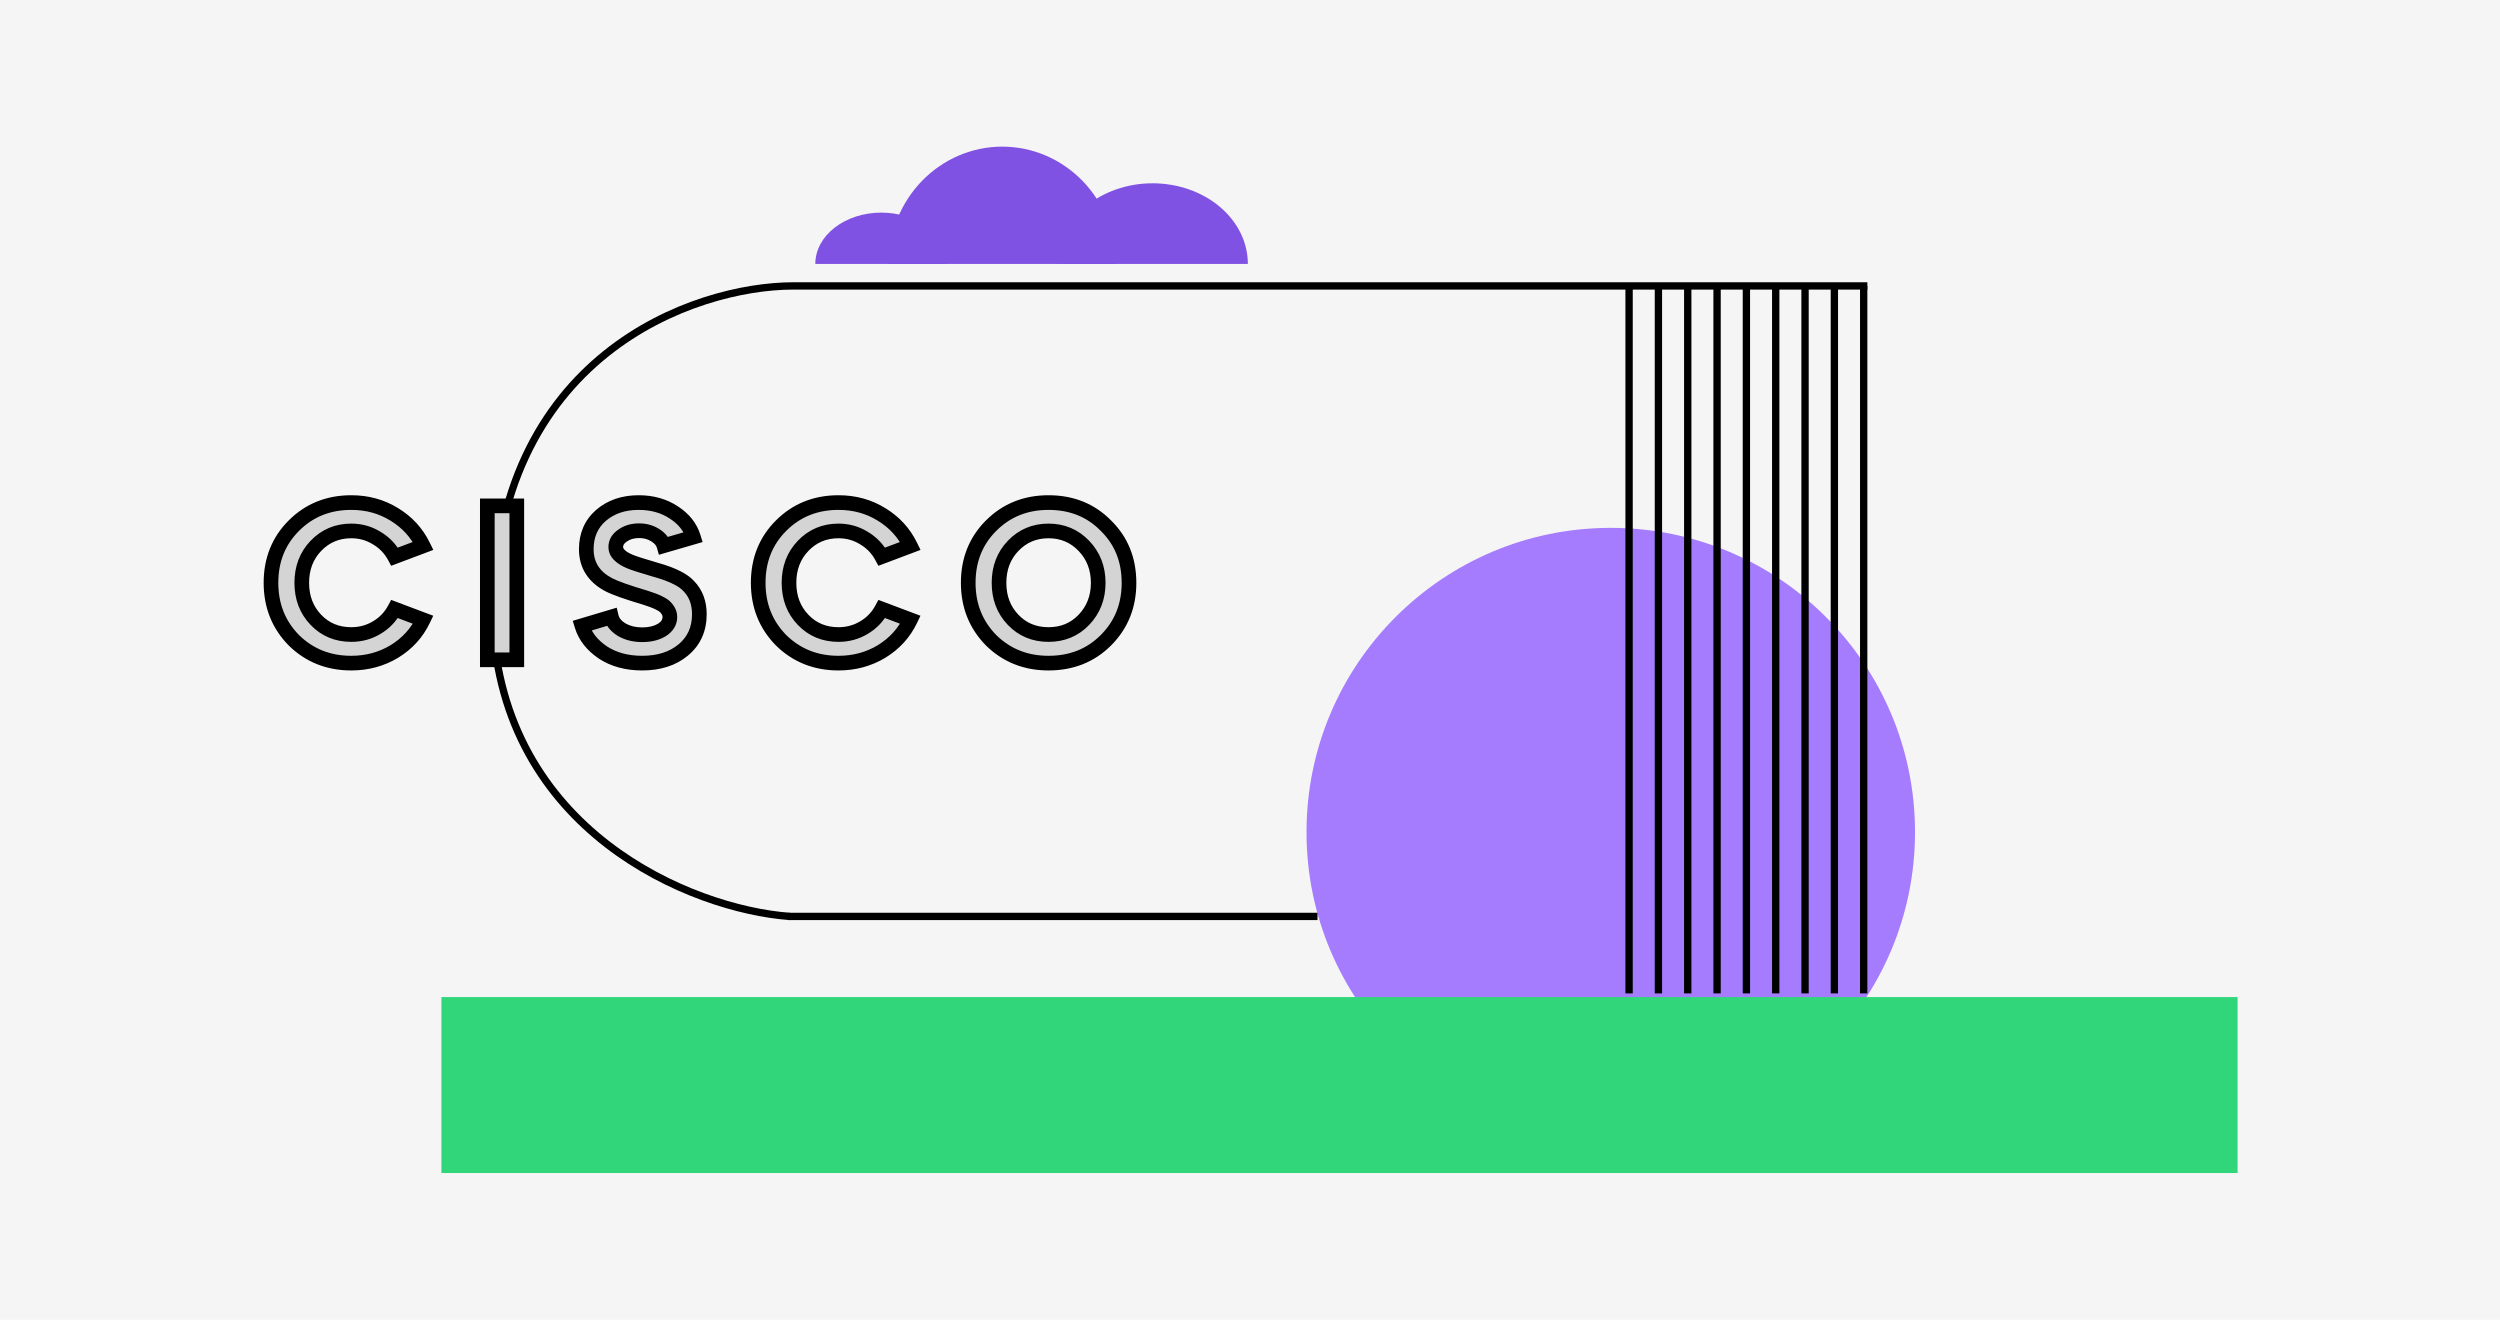 <svg width="341" height="180" viewBox="0 0 341 180" fill="none" xmlns="http://www.w3.org/2000/svg">
<rect width="341" height="180" fill="#F5F5F5"/>
<circle cx="219.708" cy="113.5" r="41.5" fill="#A57CFE"/>
<rect x="60.208" y="136" width="245" height="24" fill="#31D67B"/>
<path d="M226.208 39V135.5" stroke="black"/>
<path d="M230.208 39V135.5" stroke="black"/>
<path d="M234.208 39V135.5" stroke="black"/>
<path d="M238.208 39V135.5" stroke="black"/>
<path d="M242.208 39V135.5" stroke="black"/>
<path d="M246.208 39V135.5" stroke="black"/>
<path d="M250.208 39V135.5" stroke="black"/>
<path d="M254.208 39V135.5" stroke="black"/>
<path d="M222.208 39V135.5" stroke="black"/>
<path d="M107.708 125C94.208 124 68.408 113.3 67.208 84.5C67.208 48.5 94.708 39 108.208 39C127.708 39 208.708 39 254.708 39" stroke="black"/>
<path d="M107.504 125H179.708" stroke="black"/>
<path d="M152.208 36C152.208 31.756 150.575 27.687 147.668 24.686C144.761 21.686 140.819 20 136.708 20C132.597 20 128.655 21.686 125.748 24.686C122.841 27.687 121.208 31.756 121.208 36L136.708 36H152.208Z" fill="#8052E4"/>
<path d="M170.208 36C170.208 33.083 168.838 30.285 166.4 28.222C163.962 26.159 160.656 25 157.208 25C153.76 25 150.454 26.159 148.016 28.222C145.578 30.285 144.208 33.083 144.208 36L157.208 36H170.208Z" fill="#8052E4"/>
<path d="M129.208 36C129.208 34.144 128.26 32.363 126.572 31.05C124.884 29.738 122.595 29 120.208 29C117.821 29 115.532 29.738 113.844 31.05C112.156 32.363 111.208 34.144 111.208 36L120.208 36H129.208Z" fill="#8052E4"/>
<path d="M47.912 68.55C50.092 68.55 52.052 69.09 53.792 70.17C55.532 71.23 56.842 72.66 57.722 74.46L53.822 75.93C53.242 74.85 52.422 74 51.362 73.38C50.322 72.74 49.172 72.42 47.912 72.42C45.992 72.42 44.382 73.1 43.082 74.46C41.802 75.8 41.162 77.48 41.162 79.5C41.162 81.52 41.802 83.2 43.082 84.54C44.362 85.88 45.972 86.55 47.912 86.55C49.172 86.55 50.322 86.24 51.362 85.62C52.422 85 53.242 84.15 53.822 83.07L57.722 84.54C56.862 86.34 55.552 87.78 53.792 88.86C52.032 89.92 50.072 90.45 47.912 90.45C44.812 90.45 42.202 89.41 40.082 87.33C38.002 85.21 36.962 82.6 36.962 79.5C36.962 76.38 38.002 73.78 40.082 71.7C42.182 69.6 44.792 68.55 47.912 68.55ZM70.491 90H66.471V69H70.491V90ZM94.581 73.26L90.561 74.43C90.401 73.87 90.001 73.39 89.361 72.99C88.721 72.59 87.991 72.39 87.171 72.39C86.291 72.39 85.541 72.61 84.921 73.05C84.301 73.47 83.991 73.99 83.991 74.61C83.991 75.39 84.631 76.05 85.911 76.59C86.431 76.81 87.581 77.18 89.361 77.7C90.661 78.06 91.701 78.45 92.481 78.87C93.101 79.19 93.601 79.56 93.981 79.98C94.921 80.96 95.391 82.23 95.391 83.79C95.391 85.81 94.661 87.43 93.201 88.65C91.761 89.85 89.891 90.45 87.591 90.45C85.511 90.45 83.731 89.97 82.251 89.01C80.771 88.01 79.811 86.79 79.371 85.35L83.391 84.15C83.551 84.83 84.021 85.41 84.801 85.89C85.601 86.35 86.531 86.58 87.591 86.58C88.671 86.58 89.571 86.36 90.291 85.92C91.011 85.46 91.371 84.87 91.371 84.15C91.371 83.63 91.121 83.14 90.621 82.68C90.421 82.52 90.131 82.35 89.751 82.17C89.431 82.01 88.871 81.8 88.071 81.54C85.571 80.8 83.881 80.2 83.001 79.74C80.981 78.66 79.971 77.05 79.971 74.91C79.971 73.01 80.631 71.48 81.951 70.32C83.311 69.14 85.031 68.55 87.111 68.55C88.951 68.55 90.551 69 91.911 69.9C93.271 70.78 94.161 71.9 94.581 73.26ZM114.369 68.55C116.549 68.55 118.509 69.09 120.249 70.17C121.989 71.23 123.299 72.66 124.179 74.46L120.279 75.93C119.699 74.85 118.879 74 117.819 73.38C116.779 72.74 115.629 72.42 114.369 72.42C112.449 72.42 110.839 73.1 109.539 74.46C108.259 75.8 107.619 77.48 107.619 79.5C107.619 81.52 108.259 83.2 109.539 84.54C110.819 85.88 112.429 86.55 114.369 86.55C115.629 86.55 116.779 86.24 117.819 85.62C118.879 85 119.699 84.15 120.279 83.07L124.179 84.54C123.319 86.34 122.009 87.78 120.249 88.86C118.489 89.92 116.529 90.45 114.369 90.45C111.269 90.45 108.659 89.41 106.539 87.33C104.459 85.21 103.419 82.6 103.419 79.5C103.419 76.38 104.459 73.78 106.539 71.7C108.639 69.6 111.249 68.55 114.369 68.55ZM143.016 68.55C146.176 68.55 148.786 69.6 150.846 71.7C152.946 73.76 153.996 76.36 153.996 79.5C153.996 82.62 152.946 85.23 150.846 87.33C148.766 89.41 146.156 90.45 143.016 90.45C139.916 90.45 137.306 89.41 135.186 87.33C133.106 85.21 132.066 82.6 132.066 79.5C132.066 76.38 133.106 73.78 135.186 71.7C137.286 69.6 139.896 68.55 143.016 68.55ZM138.186 74.46C136.906 75.8 136.266 77.48 136.266 79.5C136.266 81.52 136.906 83.2 138.186 84.54C139.466 85.88 141.076 86.55 143.016 86.55C144.956 86.55 146.566 85.88 147.846 84.54C149.146 83.18 149.796 81.5 149.796 79.5C149.796 77.5 149.146 75.82 147.846 74.46C146.546 73.1 144.936 72.42 143.016 72.42C141.096 72.42 139.486 73.1 138.186 74.46Z" fill="#D4D4D4"/>
<path d="M53.792 70.17L53.265 71.02L53.272 71.024L53.792 70.17ZM57.722 74.46L58.075 75.396L59.103 75.008L58.62 74.021L57.722 74.46ZM53.822 75.93L52.941 76.403L53.355 77.175L54.175 76.866L53.822 75.93ZM51.362 73.38L50.838 74.232L50.847 74.237L50.857 74.243L51.362 73.38ZM43.082 74.46L42.359 73.769L42.359 73.769L43.082 74.46ZM43.082 84.54L43.805 83.849L43.082 84.54ZM51.362 85.62L50.857 84.757L50.85 84.761L51.362 85.62ZM53.822 83.07L54.175 82.134L53.355 81.825L52.941 82.597L53.822 83.07ZM57.722 84.54L58.624 84.971L59.094 83.988L58.075 83.604L57.722 84.54ZM53.792 88.86L54.308 89.717L54.315 89.712L53.792 88.86ZM40.082 87.33L39.368 88.03L39.375 88.037L39.382 88.044L40.082 87.33ZM40.082 71.7L40.789 72.407L40.082 71.7ZM47.912 69.55C49.918 69.55 51.693 70.044 53.265 71.02L54.319 69.32C52.411 68.136 50.266 67.55 47.912 67.55V69.55ZM53.272 71.024C54.852 71.987 56.029 73.274 56.824 74.899L58.62 74.021C57.655 72.046 56.212 70.474 54.312 69.316L53.272 71.024ZM57.369 73.524L53.469 74.994L54.175 76.866L58.075 75.396L57.369 73.524ZM54.703 75.457C54.036 74.214 53.086 73.23 51.867 72.517L50.857 74.243C51.758 74.77 52.448 75.486 52.941 76.403L54.703 75.457ZM51.886 72.528C50.683 71.788 49.351 71.42 47.912 71.42V73.42C48.993 73.42 49.961 73.692 50.838 74.232L51.886 72.528ZM47.912 71.42C45.725 71.42 43.852 72.207 42.359 73.769L43.805 75.151C44.912 73.993 46.259 73.42 47.912 73.42V71.42ZM42.359 73.769C40.884 75.313 40.162 77.248 40.162 79.5H42.162C42.162 77.712 42.72 76.287 43.805 75.151L42.359 73.769ZM40.162 79.5C40.162 81.752 40.884 83.687 42.359 85.231L43.805 83.849C42.72 82.713 42.162 81.288 42.162 79.5H40.162ZM42.359 85.231C43.837 86.778 45.713 87.55 47.912 87.55V85.55C46.231 85.55 44.887 84.982 43.805 83.849L42.359 85.231ZM47.912 87.55C49.345 87.55 50.673 87.195 51.874 86.479L50.85 84.761C49.971 85.285 48.999 85.55 47.912 85.55V87.55ZM51.867 86.483C53.086 85.77 54.036 84.786 54.703 83.543L52.941 82.597C52.448 83.514 51.758 84.23 50.857 84.757L51.867 86.483ZM53.469 84.006L57.369 85.476L58.075 83.604L54.175 82.134L53.469 84.006ZM56.82 84.109C56.046 85.728 54.871 87.025 53.269 88.008L54.315 89.712C56.233 88.535 57.678 86.951 58.624 84.971L56.82 84.109ZM53.276 88.003C51.68 88.965 49.9 89.45 47.912 89.45V91.45C50.244 91.45 52.384 90.875 54.308 89.717L53.276 88.003ZM47.912 89.45C45.061 89.45 42.706 88.504 40.782 86.616L39.382 88.044C41.697 90.316 44.563 91.45 47.912 91.45V89.45ZM40.796 86.63C38.908 84.706 37.962 82.351 37.962 79.5H35.962C35.962 82.849 37.096 85.715 39.368 88.03L40.796 86.63ZM37.962 79.5C37.962 76.627 38.909 74.287 40.789 72.407L39.375 70.993C37.095 73.273 35.962 76.133 35.962 79.5H37.962ZM40.789 72.407C42.691 70.505 45.042 69.55 47.912 69.55V67.55C44.542 67.55 41.673 68.695 39.375 70.993L40.789 72.407ZM70.491 90V91H71.491V90H70.491ZM66.471 90H65.471V91H66.471V90ZM66.471 69V68H65.471V69H66.471ZM70.491 69H71.491V68H70.491V69ZM70.491 89H66.471V91H70.491V89ZM67.471 90V69H65.471V90H67.471ZM66.471 70H70.491V68H66.471V70ZM69.491 69V90H71.491V69H69.491ZM94.581 73.26L94.861 74.22L95.837 73.936L95.537 72.965L94.581 73.26ZM90.561 74.43L89.6 74.705L89.876 75.671L90.841 75.39L90.561 74.43ZM84.921 73.05L85.482 73.878L85.491 73.872L85.5 73.865L84.921 73.05ZM85.911 76.59L86.301 75.669L86.3 75.669L85.911 76.59ZM89.361 77.7L89.081 78.66L89.095 78.664L89.361 77.7ZM92.481 78.87L92.007 79.751L92.015 79.755L92.023 79.759L92.481 78.87ZM93.981 79.98L93.24 80.651L93.25 80.662L93.26 80.672L93.981 79.98ZM93.201 88.65L93.842 89.418L93.843 89.417L93.201 88.65ZM82.251 89.01L81.692 89.839L81.699 89.844L81.707 89.849L82.251 89.01ZM79.371 85.35L79.085 84.392L78.121 84.68L78.415 85.642L79.371 85.35ZM83.391 84.15L84.365 83.921L84.122 82.888L83.105 83.192L83.391 84.15ZM84.801 85.89L84.277 86.742L84.29 86.749L84.303 86.757L84.801 85.89ZM90.291 85.92L90.813 86.773L90.821 86.768L90.83 86.763L90.291 85.92ZM90.621 82.68L91.299 81.944L91.273 81.921L91.246 81.899L90.621 82.68ZM89.751 82.17L89.304 83.064L89.314 83.069L89.323 83.074L89.751 82.17ZM88.071 81.54L88.38 80.589L88.368 80.585L88.355 80.581L88.071 81.54ZM83.001 79.74L82.53 80.622L82.538 80.626L83.001 79.74ZM81.951 70.32L81.296 69.565L81.291 69.569L81.951 70.32ZM91.911 69.9L91.36 70.734L91.368 70.74L91.911 69.9ZM94.302 72.3L90.282 73.47L90.841 75.39L94.861 74.22L94.302 72.3ZM91.523 74.155C91.277 73.294 90.677 72.633 89.891 72.142L88.831 73.838C89.325 74.147 89.526 74.446 89.6 74.705L91.523 74.155ZM89.891 72.142C89.079 71.634 88.162 71.39 87.171 71.39V73.39C87.821 73.39 88.364 73.546 88.831 73.838L89.891 72.142ZM87.171 71.39C86.118 71.39 85.157 71.656 84.343 72.234L85.5 73.865C85.925 73.564 86.465 73.39 87.171 73.39V71.39ZM84.361 72.222C83.531 72.784 82.991 73.587 82.991 74.61H84.991C84.991 74.394 85.072 74.156 85.482 73.878L84.361 72.222ZM82.991 74.61C82.991 76.044 84.18 76.945 85.523 77.511L86.3 75.669C85.083 75.155 84.991 74.736 84.991 74.61H82.991ZM85.522 77.511C86.105 77.758 87.314 78.144 89.081 78.66L89.642 76.74C87.849 76.216 86.757 75.862 86.301 75.669L85.522 77.511ZM89.095 78.664C90.356 79.013 91.318 79.379 92.007 79.751L92.956 77.99C92.085 77.521 90.967 77.107 89.628 76.736L89.095 78.664ZM92.023 79.759C92.56 80.036 92.957 80.338 93.24 80.651L94.723 79.309C94.246 78.782 93.643 78.344 92.94 77.981L92.023 79.759ZM93.26 80.672C93.994 81.438 94.391 82.447 94.391 83.79H96.391C96.391 82.013 95.849 80.482 94.703 79.288L93.26 80.672ZM94.391 83.79C94.391 85.535 93.777 86.866 92.56 87.883L93.843 89.417C95.546 87.994 96.391 86.085 96.391 83.79H94.391ZM92.561 87.882C91.339 88.9 89.713 89.45 87.591 89.45V91.45C90.07 91.45 92.184 90.8 93.842 89.418L92.561 87.882ZM87.591 89.45C85.669 89.45 84.086 89.008 82.796 88.171L81.707 89.849C83.376 90.932 85.353 91.45 87.591 91.45V89.45ZM82.811 88.181C81.484 87.285 80.689 86.24 80.328 85.058L78.415 85.642C78.934 87.34 80.059 88.735 81.692 89.839L82.811 88.181ZM79.657 86.308L83.677 85.108L83.105 83.192L79.085 84.392L79.657 86.308ZM82.418 84.379C82.656 85.391 83.344 86.167 84.277 86.742L85.326 85.038C84.699 84.653 84.447 84.269 84.365 83.921L82.418 84.379ZM84.303 86.757C85.276 87.316 86.383 87.58 87.591 87.58V85.58C86.68 85.58 85.927 85.384 85.3 85.023L84.303 86.757ZM87.591 87.58C88.805 87.58 89.898 87.333 90.813 86.773L89.77 85.067C89.245 85.387 88.538 85.58 87.591 85.58V87.58ZM90.83 86.763C91.775 86.159 92.371 85.279 92.371 84.15H90.371C90.371 84.461 90.248 84.761 89.753 85.077L90.83 86.763ZM92.371 84.15C92.371 83.271 91.938 82.532 91.299 81.944L89.944 83.416C90.305 83.748 90.371 83.989 90.371 84.15H92.371ZM91.246 81.899C90.96 81.67 90.591 81.461 90.18 81.266L89.323 83.074C89.672 83.239 89.883 83.37 89.997 83.461L91.246 81.899ZM90.199 81.276C89.805 81.079 89.182 80.849 88.38 80.589L87.762 82.491C88.561 82.751 89.058 82.941 89.304 83.064L90.199 81.276ZM88.355 80.581C85.849 79.839 84.247 79.263 83.465 78.854L82.538 80.626C83.516 81.137 85.294 81.761 87.788 82.499L88.355 80.581ZM83.473 78.858C82.585 78.383 81.971 77.821 81.576 77.191C81.183 76.565 80.971 75.816 80.971 74.91H78.971C78.971 76.144 79.265 77.27 79.882 78.254C80.497 79.234 81.398 80.017 82.53 80.622L83.473 78.858ZM80.971 74.91C80.971 73.271 81.527 72.025 82.612 71.071L81.291 69.569C79.736 70.935 78.971 72.749 78.971 74.91H80.971ZM82.607 71.075C83.757 70.077 85.233 69.55 87.111 69.55V67.55C84.83 67.55 82.866 68.203 81.296 69.565L82.607 71.075ZM87.111 69.55C88.781 69.55 90.184 69.956 91.36 70.734L92.463 69.066C90.919 68.044 89.122 67.55 87.111 67.55V69.55ZM91.368 70.74C92.56 71.511 93.285 72.45 93.626 73.555L95.537 72.965C95.038 71.35 93.983 70.049 92.455 69.06L91.368 70.74ZM120.249 70.17L119.722 71.02L119.729 71.024L120.249 70.17ZM124.179 74.46L124.532 75.396L125.56 75.008L125.077 74.021L124.179 74.46ZM120.279 75.93L119.398 76.403L119.812 77.175L120.632 76.866L120.279 75.93ZM117.819 73.38L117.295 74.232L117.304 74.237L117.314 74.243L117.819 73.38ZM109.539 74.46L108.816 73.769L108.816 73.769L109.539 74.46ZM109.539 84.54L110.262 83.849L109.539 84.54ZM117.819 85.62L117.314 84.757L117.307 84.761L117.819 85.62ZM120.279 83.07L120.632 82.134L119.812 81.825L119.398 82.597L120.279 83.07ZM124.179 84.54L125.081 84.971L125.551 83.988L124.532 83.604L124.179 84.54ZM120.249 88.86L120.765 89.717L120.772 89.712L120.249 88.86ZM106.539 87.33L105.825 88.03L105.832 88.037L105.839 88.044L106.539 87.33ZM106.539 71.7L107.246 72.407L106.539 71.7ZM114.369 69.55C116.375 69.55 118.15 70.044 119.722 71.02L120.776 69.32C118.868 68.136 116.723 67.55 114.369 67.55V69.55ZM119.729 71.024C121.309 71.987 122.486 73.274 123.281 74.899L125.077 74.021C124.112 72.046 122.669 70.474 120.769 69.316L119.729 71.024ZM123.826 73.524L119.926 74.994L120.632 76.866L124.532 75.396L123.826 73.524ZM121.16 75.457C120.493 74.214 119.542 73.23 118.324 72.517L117.314 74.243C118.216 74.77 118.905 75.486 119.398 76.403L121.16 75.457ZM118.343 72.528C117.14 71.788 115.808 71.42 114.369 71.42V73.42C115.45 73.42 116.418 73.692 117.295 74.232L118.343 72.528ZM114.369 71.42C112.182 71.42 110.309 72.207 108.816 73.769L110.262 75.151C111.369 73.993 112.716 73.42 114.369 73.42V71.42ZM108.816 73.769C107.341 75.313 106.619 77.248 106.619 79.5H108.619C108.619 77.712 109.177 76.287 110.262 75.151L108.816 73.769ZM106.619 79.5C106.619 81.752 107.341 83.687 108.816 85.231L110.262 83.849C109.177 82.713 108.619 81.288 108.619 79.5H106.619ZM108.816 85.231C110.294 86.778 112.17 87.55 114.369 87.55V85.55C112.688 85.55 111.344 84.982 110.262 83.849L108.816 85.231ZM114.369 87.55C115.802 87.55 117.13 87.195 118.331 86.479L117.307 84.761C116.428 85.285 115.456 85.55 114.369 85.55V87.55ZM118.324 86.483C119.542 85.77 120.493 84.786 121.16 83.543L119.398 82.597C118.905 83.514 118.216 84.23 117.314 84.757L118.324 86.483ZM119.926 84.006L123.826 85.476L124.532 83.604L120.632 82.134L119.926 84.006ZM123.277 84.109C122.503 85.728 121.328 87.025 119.726 88.008L120.772 89.712C122.69 88.535 124.135 86.951 125.081 84.971L123.277 84.109ZM119.733 88.003C118.137 88.965 116.357 89.45 114.369 89.45V91.45C116.701 91.45 118.841 90.875 120.765 89.717L119.733 88.003ZM114.369 89.45C111.518 89.45 109.164 88.504 107.239 86.616L105.839 88.044C108.155 90.316 111.02 91.45 114.369 91.45V89.45ZM107.253 86.63C105.365 84.706 104.419 82.351 104.419 79.5H102.419C102.419 82.849 103.553 85.715 105.825 88.03L107.253 86.63ZM104.419 79.5C104.419 76.627 105.366 74.287 107.246 72.407L105.832 70.993C103.552 73.273 102.419 76.133 102.419 79.5H104.419ZM107.246 72.407C109.148 70.505 111.499 69.55 114.369 69.55V67.55C110.999 67.55 108.13 68.695 105.832 70.993L107.246 72.407ZM150.846 71.7L150.132 72.4L150.138 72.407L150.145 72.414L150.846 71.7ZM150.846 87.33L150.138 86.623L150.846 87.33ZM135.186 87.33L134.472 88.03L134.478 88.037L134.485 88.044L135.186 87.33ZM135.186 71.7L135.893 72.407L135.186 71.7ZM138.186 74.46L137.463 73.769L137.462 73.769L138.186 74.46ZM138.186 84.54L138.909 83.849L138.186 84.54ZM147.846 84.54L147.123 83.849L147.122 83.849L147.846 84.54ZM147.846 74.46L147.123 75.151L147.846 74.46ZM143.016 69.55C145.929 69.55 148.275 70.507 150.132 72.4L151.559 71C149.296 68.693 146.422 67.55 143.016 67.55V69.55ZM150.145 72.414C152.04 74.272 152.996 76.608 152.996 79.5H154.996C154.996 76.112 153.851 73.248 151.546 70.986L150.145 72.414ZM152.996 79.5C152.996 82.37 152.041 84.721 150.138 86.623L151.553 88.037C153.85 85.739 154.996 82.87 154.996 79.5H152.996ZM150.138 86.623C148.26 88.502 145.91 89.45 143.016 89.45V91.45C146.401 91.45 149.272 90.318 151.553 88.037L150.138 86.623ZM143.016 89.45C140.165 89.45 137.81 88.504 135.886 86.616L134.485 88.044C136.801 90.316 139.666 91.45 143.016 91.45V89.45ZM135.899 86.63C134.011 84.706 133.066 82.351 133.066 79.5H131.066C131.066 82.849 132.2 85.715 134.472 88.03L135.899 86.63ZM133.066 79.5C133.066 76.627 134.012 74.287 135.893 72.407L134.478 70.993C132.199 73.273 131.066 76.133 131.066 79.5H133.066ZM135.893 72.407C137.795 70.505 140.146 69.55 143.016 69.55V67.55C139.645 67.55 136.776 68.695 134.478 70.993L135.893 72.407ZM137.462 73.769C135.988 75.313 135.266 77.248 135.266 79.5H137.266C137.266 77.712 137.823 76.287 138.909 75.151L137.462 73.769ZM135.266 79.5C135.266 81.752 135.988 83.687 137.462 85.231L138.909 83.849C137.823 82.713 137.266 81.288 137.266 79.5H135.266ZM137.462 85.231C138.941 86.778 140.817 87.55 143.016 87.55V85.55C141.334 85.55 139.99 84.982 138.909 83.849L137.462 85.231ZM143.016 87.55C145.214 87.55 147.09 86.778 148.569 85.231L147.122 83.849C146.041 84.982 144.697 85.55 143.016 85.55V87.55ZM148.568 85.231C150.058 83.672 150.796 81.74 150.796 79.5H148.796C148.796 81.26 148.233 82.688 147.123 83.849L148.568 85.231ZM150.796 79.5C150.796 77.26 150.058 75.328 148.568 73.769L147.123 75.151C148.233 76.312 148.796 77.74 148.796 79.5H150.796ZM148.568 73.769C147.075 72.207 145.202 71.42 143.016 71.42V73.42C144.669 73.42 146.016 73.993 147.123 75.151L148.568 73.769ZM143.016 71.42C140.829 71.42 138.956 72.207 137.463 73.769L138.908 75.151C140.015 73.993 141.362 73.42 143.016 73.42V71.42Z" fill="black"/>
</svg>
